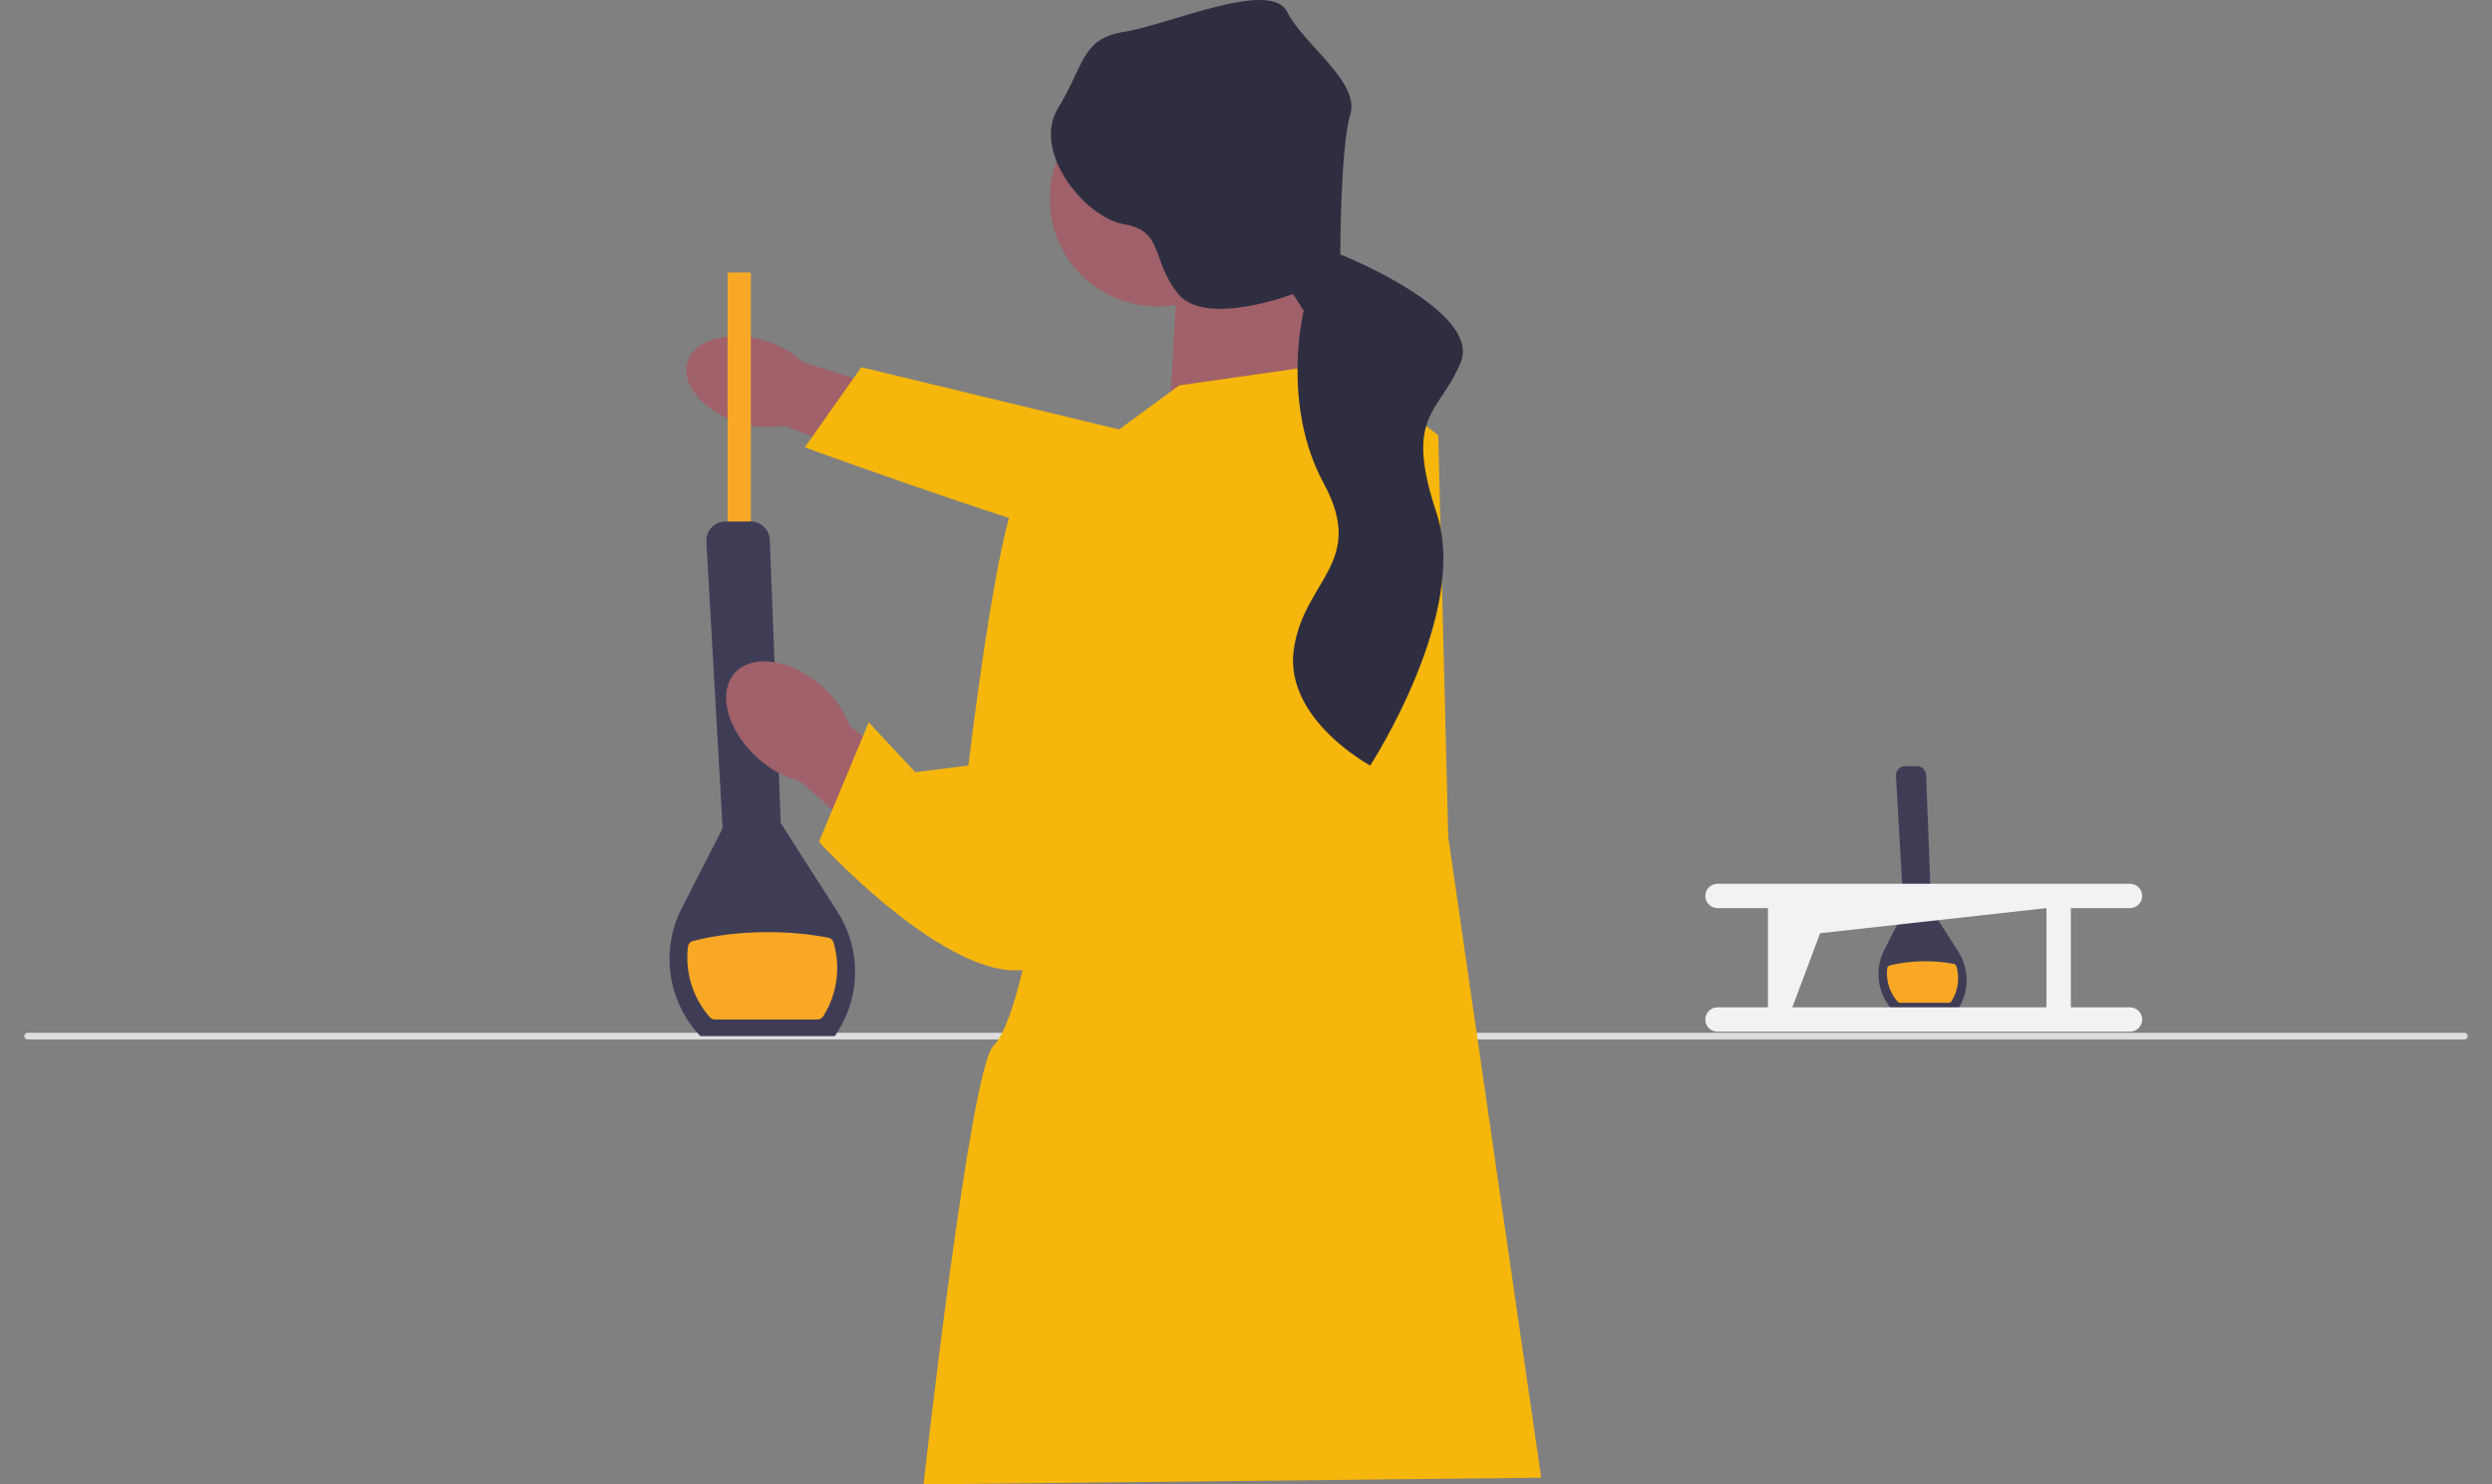 <svg width="94" height="56" viewBox="0 0 94 56" fill="none" xmlns="http://www.w3.org/2000/svg">
<rect x="0" y="0" width="94" height="56" fill="#808080" stroke="none"/>
<g clip-path="url(#clip0_1_444)">
<path d="M73.819 38.129H71.409L71.401 38.12C70.972 37.665 70.779 37.026 70.885 36.41C70.919 36.211 70.983 36.018 71.076 35.837L71.809 34.403L71.518 29.266C71.512 29.171 71.545 29.08 71.611 29.011C71.676 28.942 71.765 28.904 71.86 28.904H72.311C72.496 28.904 72.647 29.049 72.654 29.234L72.85 34.311L73.866 35.896C73.952 36.032 74.022 36.176 74.073 36.325C74.272 36.902 74.199 37.529 73.873 38.045L73.873 38.045L73.819 38.129L73.819 38.129Z" fill="#3F3D56"/>
<path d="M73.612 37.774C73.589 37.81 73.549 37.832 73.507 37.832H71.672C71.637 37.832 71.603 37.817 71.579 37.791C71.27 37.438 71.133 36.977 71.187 36.527C71.193 36.478 71.23 36.437 71.278 36.424C71.661 36.324 72.123 36.265 72.621 36.265C73.01 36.265 73.377 36.301 73.702 36.365C73.747 36.373 73.784 36.406 73.796 36.45C73.926 36.89 73.865 37.374 73.612 37.774Z" fill="#F9A826"/>
<path d="M92.958 39.215H1.042C0.973 39.215 0.917 39.159 0.917 39.09C0.917 39.02 0.973 38.964 1.042 38.964H92.958C93.027 38.964 93.083 39.02 93.083 39.09C93.083 39.159 93.027 39.215 92.958 39.215Z" fill="#DEDEDE"/>
<path d="M27.904 15.949C26.557 15.546 25.674 14.524 25.93 13.667C26.187 12.81 27.487 12.442 28.834 12.846C29.375 12.999 29.871 13.28 30.28 13.665L35.966 15.445L35.073 18.096L29.563 16.059C29.009 16.156 28.441 16.118 27.904 15.949H27.904Z" fill="#A0616A"/>
<path d="M53.125 16.646L53.193 21.327C53.193 21.327 47.309 21.249 45.25 21.412C43.191 21.574 30.358 16.877 30.358 16.877L32.489 13.854L46.646 17.272L53.125 16.646Z" fill="#F6B60B"/>
<path d="M28.323 10.28H27.446V22.179H28.323V10.28Z" fill="#F9A826"/>
<path d="M31.489 39.09H26.417L26.399 39.07C25.497 38.112 25.091 36.767 25.314 35.472C25.385 35.053 25.52 34.647 25.715 34.265L27.258 31.247L26.645 20.437C26.634 20.237 26.703 20.046 26.841 19.9C26.979 19.755 27.165 19.674 27.366 19.674H28.314C28.705 19.674 29.022 19.979 29.037 20.368L29.45 31.054L31.586 34.39C31.769 34.675 31.916 34.978 32.023 35.292C32.441 36.507 32.288 37.827 31.602 38.913L31.602 38.913L31.489 39.09H31.489Z" fill="#3F3D56"/>
<path d="M31.053 38.342C31.005 38.417 30.921 38.463 30.831 38.463H26.971C26.896 38.463 26.824 38.433 26.775 38.377C26.123 37.636 25.836 36.664 25.95 35.718C25.962 35.614 26.039 35.528 26.14 35.502C26.946 35.289 27.919 35.166 28.966 35.166C29.785 35.166 30.559 35.242 31.243 35.376C31.337 35.395 31.414 35.463 31.441 35.554C31.714 36.482 31.585 37.499 31.053 38.342V38.342Z" fill="#F9A826"/>
<path d="M49.367 10.029L50.119 15.165L44.106 15.791L44.482 9.152L49.367 10.029Z" fill="#A0616A"/>
<path d="M43.652 11.559C45.891 11.559 47.707 9.743 47.707 7.504C47.707 5.264 45.891 3.449 43.652 3.449C41.412 3.449 39.597 5.264 39.597 7.504C39.597 9.743 41.412 11.559 43.652 11.559Z" fill="#A0616A"/>
<path d="M31.018 25.902C29.872 24.872 28.395 24.641 27.721 25.385C27.047 26.129 27.431 27.567 28.578 28.596C29.031 29.014 29.579 29.316 30.179 29.475L35.095 33.775L37.123 31.382L32.061 27.397C31.84 26.82 31.483 26.307 31.018 25.902V25.902Z" fill="#A0616A"/>
<path d="M44.482 14.538L50.62 13.662L54.252 16.417L54.628 31.574L58.135 55.749L34.837 56C34.837 56 36.59 40.342 37.467 39.465C38.344 38.589 38.971 34.58 38.971 34.58L40.724 17.294L44.482 14.538Z" fill="#F6B60B"/>
<path d="M42.165 17.232C42.165 17.232 38.908 16.981 38.156 19.236C37.405 21.491 36.528 28.881 36.528 28.881L34.524 29.131L32.77 27.253L30.891 31.762C30.891 31.762 37.53 39.027 40.035 35.77C42.54 32.514 42.165 17.232 42.165 17.232Z" fill="#F6B60B"/>
<path d="M51.684 28.881C51.684 28.881 48.428 27.127 48.803 24.497C49.179 21.866 51.559 21.24 49.931 18.234C48.302 15.227 49.179 11.72 49.179 11.72L48.773 11.094C48.773 11.094 45.48 12.347 44.448 11.094C43.417 9.841 43.918 8.714 42.415 8.463C40.912 8.213 38.908 5.708 39.91 4.079C40.912 2.451 40.787 1.449 42.415 1.198C44.044 0.948 47.927 -0.806 48.553 0.447C49.179 1.699 51.309 3.077 50.933 4.33C50.557 5.582 50.557 9.597 50.557 9.597C50.557 9.597 55.886 11.72 55.101 13.662C54.315 15.603 52.937 15.603 54.19 19.361C55.442 23.119 51.684 28.881 51.684 28.881H51.684Z" fill="#2F2E41"/>
<path d="M80.346 38.003H78.114V34.26H80.346C80.6 34.259 80.805 34.053 80.805 33.799C80.804 33.546 80.599 33.342 80.346 33.341H64.784C64.53 33.342 64.325 33.548 64.326 33.802C64.326 34.055 64.531 34.259 64.784 34.26H66.688V38.003H64.784C64.53 38.004 64.325 38.21 64.326 38.464C64.326 38.717 64.531 38.921 64.784 38.922H80.346C80.6 38.921 80.805 38.715 80.805 38.461C80.804 38.208 80.599 38.004 80.346 38.003H80.346ZM67.608 38.003L68.657 35.207L77.194 34.26V38.003H67.608V38.003Z" fill="#F2F2F2"/>
</g>
<defs>
<clipPath id="clip0_1_444">
<rect width="92.167" height="56" fill="white" transform="translate(0.917)"/>
</clipPath>
</defs>
</svg>
